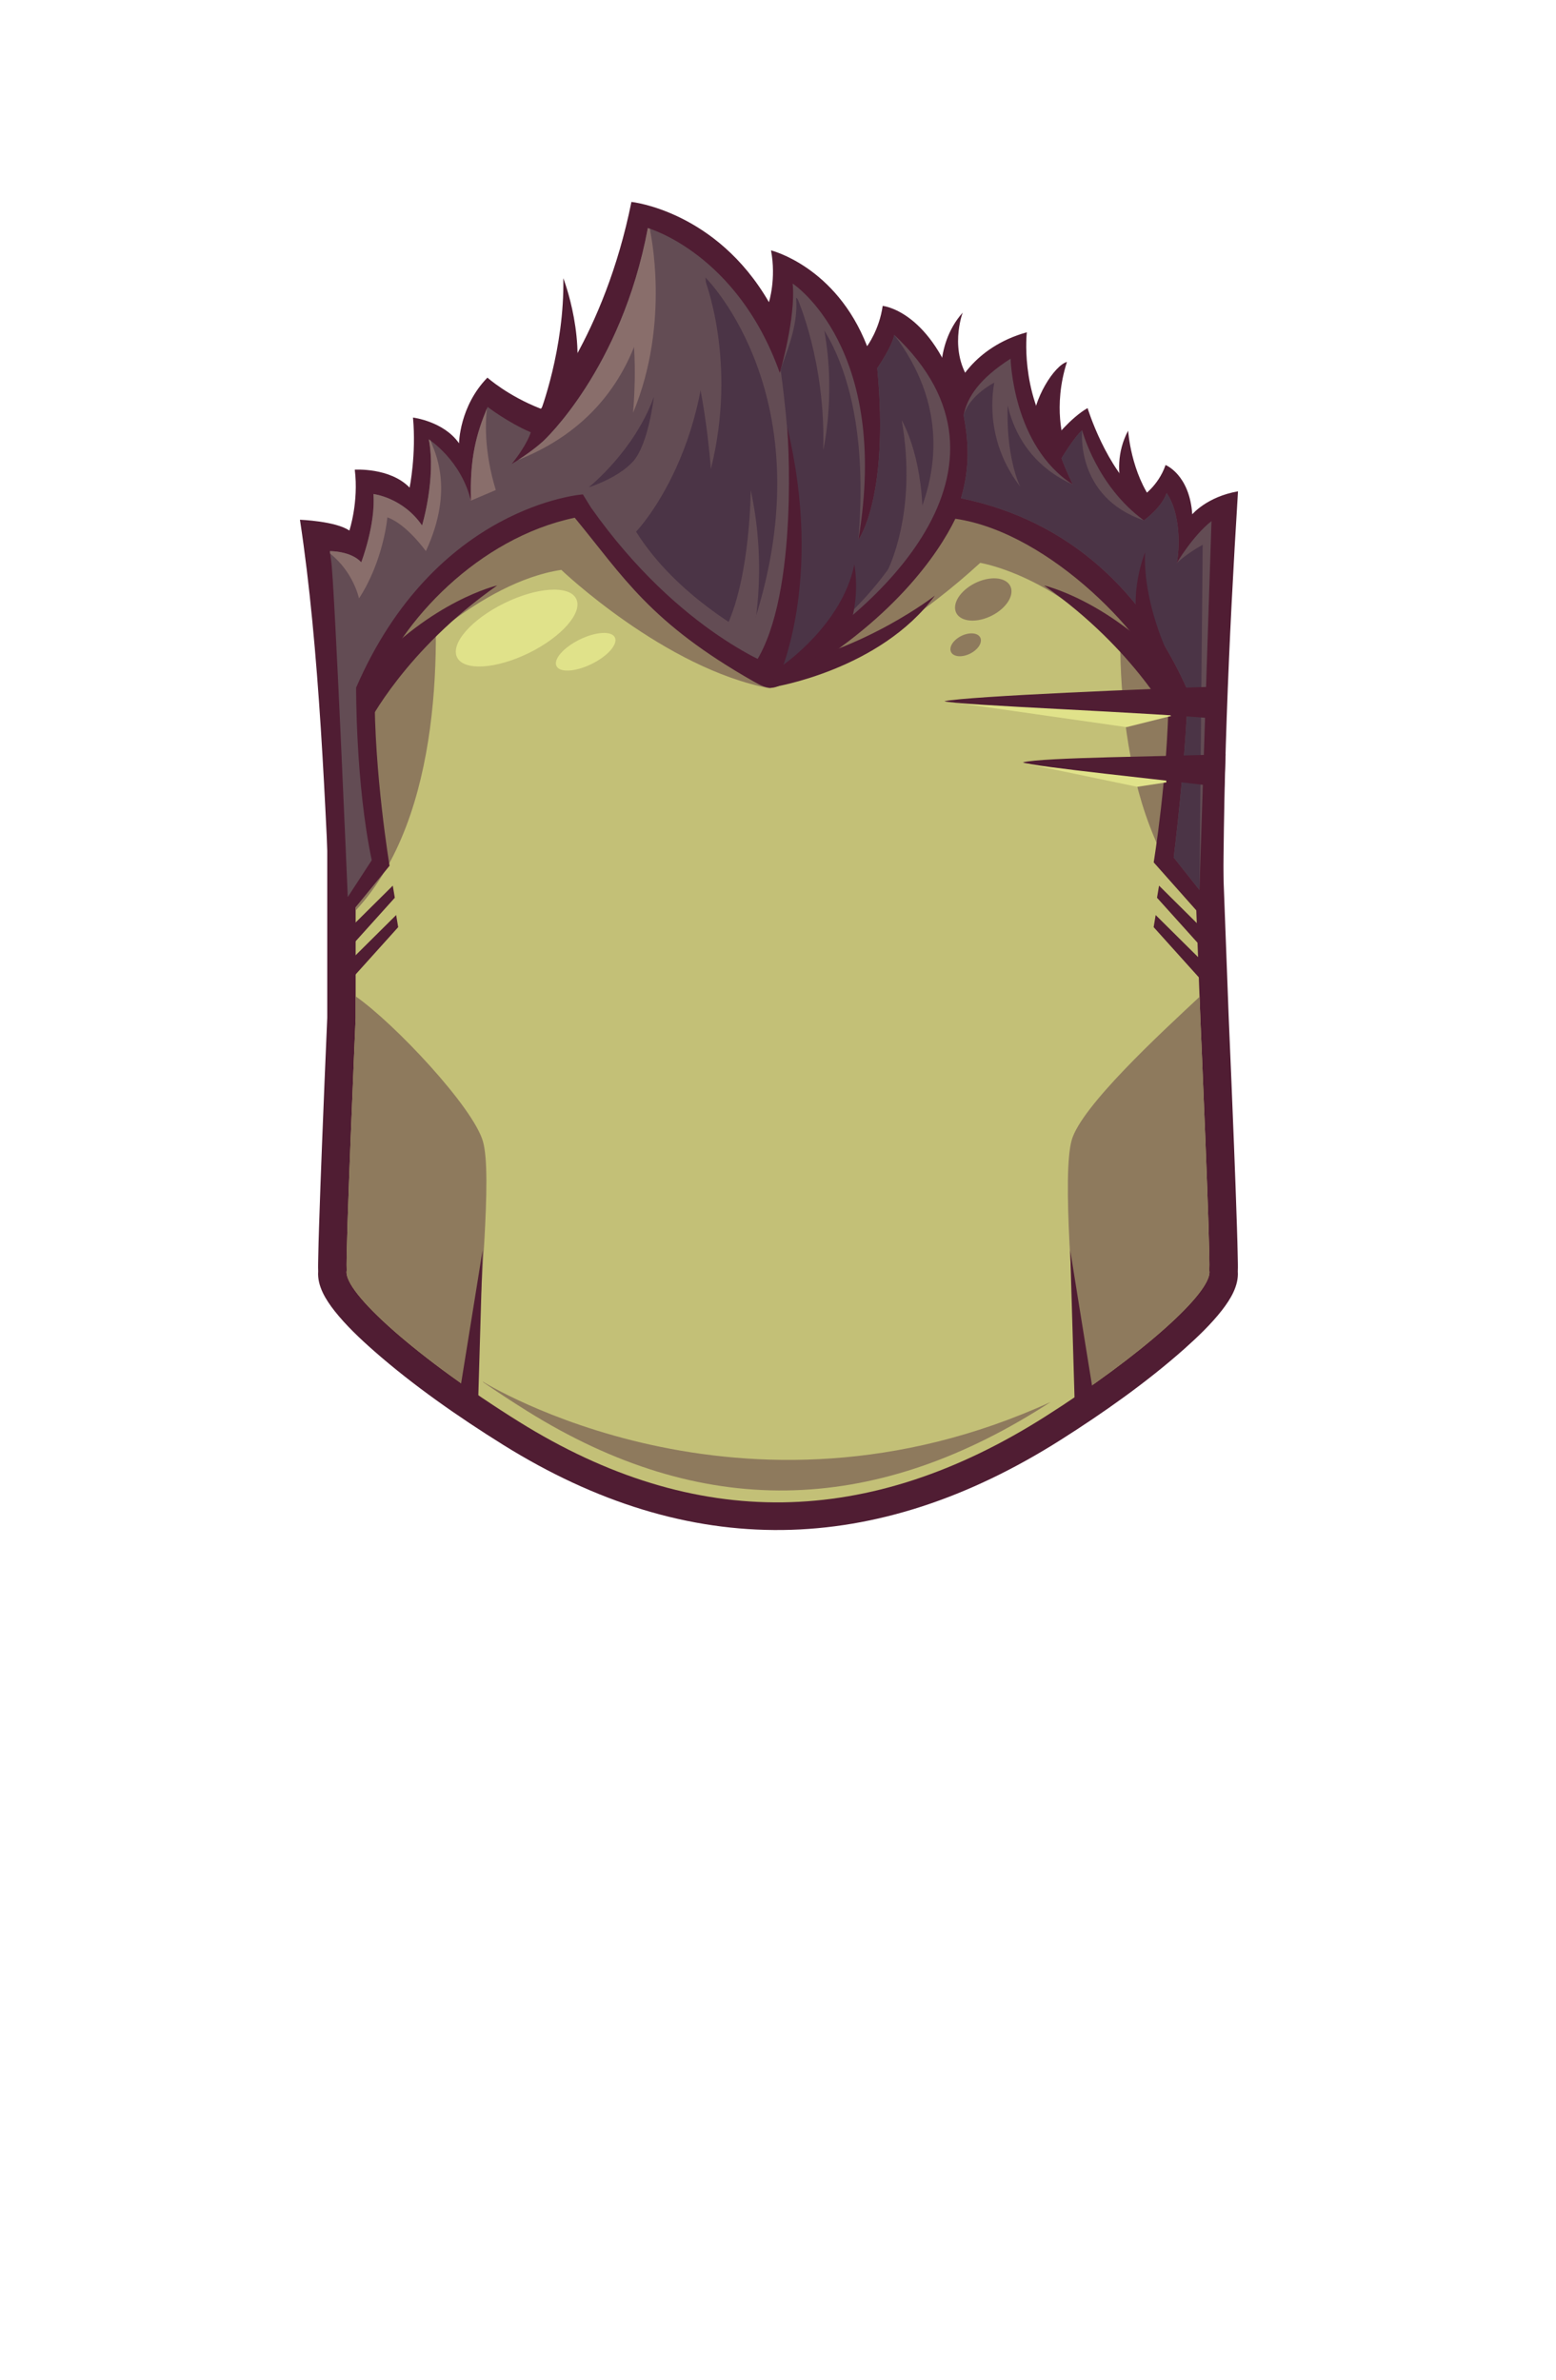 <?xml version="1.0" encoding="UTF-8"?>
<!DOCTYPE svg PUBLIC "-//W3C//DTD SVG 1.1//EN" "http://www.w3.org/Graphics/SVG/1.1/DTD/svg11.dtd">
<!-- Creator: CorelDRAW 2020 (64-Bit) -->
<svg xmlns="http://www.w3.org/2000/svg" xml:space="preserve" width="129.436mm" height="197.988mm" version="1.1" style="shape-rendering:geometricPrecision; text-rendering:geometricPrecision; image-rendering:optimizeQuality; fill-rule:evenodd; clip-rule:evenodd"
viewBox="0 0 1311.31 2005.81"
 xmlns:xlink="http://www.w3.org/1999/xlink"
 xmlns:xodm="http://www.corel.com/coreldraw/odm/2003">
 <defs>
  <style type="text/css">
   <![CDATA[
    .fil0 {fill:none}
    .fil6 {fill:#4B3446}
    .fil1 {fill:#501D33}
    .fil5 {fill:#634C54}
    .fil7 {fill:#896E6B}
    .fil3 {fill:#8E7A5D}
    .fil2 {fill:#C3C077}
    .fil4 {fill:#E0E28A}
   ]]>
  </style>
 </defs>
 <g id="Слой_x0020_1">
  <g id="_1782064159552">
   <g id="_268910576">
    <rect id="_273431088" class="fil0" y="0" width="1311.31" height="2005.81"/>
    <path id="_269919408" class="fil1" d="M268.15 1071.5c-0.17,-4.11 -0.01,-8.45 0.06,-12.49 0.15,-8.3 0.4,-16.6 0.66,-24.89 0.72,-23.12 1.6,-46.23 2.5,-69.34 1.39,-35.68 2.87,-71.35 4.42,-107.03l0 -241.13c0,-174.1 156,-243.26 312.46,-272.1 48.78,-8.99 86.01,-8.99 134.8,0 159.28,29.37 297.01,101.39 303.42,272.43l9.02 240.43c1.56,35.79 3.04,71.6 4.44,107.4 0.9,23.11 1.78,46.23 2.5,69.34 0.26,8.3 0.51,16.6 0.66,24.89 0.07,4.03 0.24,8.38 0.06,12.49 0.88,11.94 -6.04,23.32 -13.28,32.64 -9.08,11.68 -20.54,22.64 -31.68,32.56 -31.58,28.08 -68.09,53.83 -104.04,76.63 -156.04,98.97 -312.66,102.56 -470.26,4.24 -37.54,-23.42 -75.63,-49.98 -108.62,-78.97 -11.66,-10.24 -23.65,-21.57 -33.2,-33.64 -7.5,-9.49 -14.82,-21.2 -13.92,-33.46l0 0z"/>
    <path id="_269919336" class="fil2" d="M292.18 1070.69c-1.08,-14.89 7.54,-212.75 7.54,-212.75l0 -240.26c0,-163.46 151.37,-224.14 293.07,-250.26 46.7,-8.61 79.02,-8.61 125.72,0 141.7,26.13 277.97,87.98 284.1,251.33l8.97 239.2c0,0 8.62,197.86 7.54,212.75 3.39,17.77 -57.9,72.17 -138.42,123.23 -147.74,93.71 -293.98,97.43 -443.54,4.13 -83.73,-52.23 -148.47,-109.12 -144.99,-127.37l0 0z"/>
    <path id="_269919264" class="fil3" d="M312.66 541.27c39.51,-107.13 163.11,-152.28 280.14,-173.86 46.7,-8.61 79.02,-8.61 125.72,0 53.53,9.87 106.28,24.84 151.53,48.46l52.69 34.72c23.22,19.4 42.54,42.63 56.38,70.53l-4.62 66.27c-62.8,-99.33 -148.43,-113.03 -148.43,-113.03 -94.77,86.77 -177.36,105.74 -177.36,105.74 -88.41,-16.54 -175.67,-99.82 -175.67,-99.82 -69.02,10.27 -136.32,81.56 -136.32,81.56 -10.12,-5.84 -18,-12.81 -24.06,-20.57z"/>
    <path id="_269919192" class="fil4" d="M299.83 610.45c4.4,-158.02 153.37,-217.3 292.97,-243.04 46.7,-8.61 79.02,-8.61 125.72,0 141.7,26.13 277.97,87.98 284.1,251.33l0.03 0.74c-20.72,-142.55 -149.77,-198.87 -283.64,-223.55 -47.07,-8.68 -79.63,-8.68 -126.7,0 -131.35,24.22 -270.92,77.9 -292.48,214.53z"/>
    <g>
     <path id="_269919120" class="fil3" d="M946.61 473.48c32.77,36.29 53.69,83.52 56.01,145.27l5.43 144.7c-68.06,-77.51 -67.73,-214.78 -61.43,-289.97z"/>
     <path id="_269919048" class="fil3" d="M299.72 767.35l0 -149.67c0,-66.43 25,-115.88 64.19,-152.94 7.05,74 10.24,222.85 -64.19,302.61z"/>
    </g>
    <path id="_269918952" class="fil3" d="M885.47 1181.53c-1.94,1.25 -3.89,2.5 -5.86,3.75 -144.93,91.92 -288.39,95.58 -435.11,4.05 -13.03,-8.13 -25.59,-16.38 -37.49,-24.56l-0.01 -0.32c0,0 217.83,136.16 478.47,17.08l-0 0z"/>
    <path id="_269918880" class="fil3" d="M292.18 1070.69c-1.08,-14.89 7.54,-212.75 7.54,-212.75l0 -18.26c32.99,23.03 99.37,93.75 107.33,122.45 7.96,28.71 -2.91,125.02 -6.3,212.12 -65.29,-44.71 -111.53,-88.07 -108.58,-103.56zm718.74 -230.61l0.67 17.86c0,0 8.62,197.86 7.54,212.75 2.95,15.49 -43.29,58.85 -108.58,103.57 -6.81,-81.39 -15.37,-184.65 -7.43,-213.26 7.94,-28.6 75.53,-90.76 107.8,-120.92z"/>
    <polygon id="_269918808" class="fil1" points="905.89,1189.34 901.89,1053.6 921.86,1177.37 "/>
    <polygon id="_269918736" class="fil1" points="402.72,1189.34 406.71,1053.6 386.75,1177.37 "/>
    <path id="_269473952" class="fil1" d="M896.85 372.35c0,0 -9.98,-28.98 2.32,-67.32 -10.39,2.79 -28.87,31.14 -29.27,55.1 -0.41,23.95 22.23,25.36 26.95,12.22z"/>
    <path id="_269473880" class="fil1" d="M455.33 347.39c0,0 20.53,-53.62 19.39,-112.93 0,0 21.38,54.76 7.13,101.53 -14.26,46.76 -26.52,11.41 -26.52,11.41z"/>
    <path id="_269473808" class="fil1" d="M793.99 330.72c0,0 -7.89,-38.93 17.33,-67.27 0,0 -12.59,32.88 7.44,59.43 20.03,26.55 -24.77,7.84 -24.77,7.84z"/>
    <path id="_269473736" class="fil1" d="M955.19 435.59c0,0 -23.83,-36 -4.46,-72.65 0,0 2.24,35.67 21.72,60.97l-7.43 13.66 -9.83 -1.97z"/>
    <path id="_269473664" class="fil1" d="M279.21 789.57l49.09 -59.94c0,0 -13.13,-78.78 -12.56,-148.42 21.71,-57.39 87.41,-127.85 168.61,-144.89 41.2,49.99 63.13,88.28 151.12,138.21 12.53,7.11 16.17,6.7 28.58,-0.38 87.58,-49.96 126.7,-107.26 141.07,-136.97 80.56,11.71 165.98,102.66 179.71,148.02 -0.57,68.51 -12.56,141.58 -12.56,141.58l58.79 66.22c-1.01,-127.28 4.36,-252.01 12.26,-378.93 -26.24,4.58 -38.56,19.38 -38.56,19.38 -2.28,-33.59 -22.49,-41.56 -22.49,-41.56 -6.26,18.22 -20.51,27.04 -20.51,27.04 -29.66,-23.96 -45.21,-75 -45.21,-75 -14.24,7.99 -29.07,26.97 -29.07,26.97 -27.95,-41.64 -22.12,-90.87 -22.12,-90.87 -46.19,12.84 -59.89,47.08 -59.89,47.08 -23.67,-65.88 -61.6,-69.32 -61.6,-69.32 -2.85,20.26 -13.13,33.95 -13.13,33.95 -26.21,-67.32 -80.98,-80.73 -80.98,-80.73 4.56,23.96 -1.75,43.65 -1.75,43.65 -44.53,-77.08 -115.89,-84.5 -115.89,-84.5 -22.83,113.61 -76.29,174.33 -76.29,174.33 -27.95,-10.84 -45.06,-26.25 -45.06,-26.25 -23.65,24.25 -23.93,55.37 -23.93,55.37 -12.84,-18.57 -38.8,-21.71 -38.8,-21.71 2.86,31.09 -2.85,59.04 -2.85,59.04 -16.54,-17.11 -46.21,-15.12 -46.21,-15.12 3.42,27.38 -4.56,51.33 -4.56,51.33 -11.41,-7.99 -41.64,-9.13 -41.64,-9.13 16.65,109.16 21.38,242.36 26.43,351.55z"/>
    <path id="_269473592" class="fil5" d="M851.67 302.28c0,0 1.71,73.58 52.47,106.09 0,0 -6.72,-13.92 -9.56,-22.18 0,0 10.82,-17.93 17.37,-23.63 0,0 12.16,46.95 52.09,76.04 0,0 15.1,-10.85 19.08,-23.09 12.13,17.49 11.06,47.33 8.55,59.07 0,0 13.37,-22.91 29.31,-35.44l-10.18 310.88 -21.67 -27.38c0,0 9.7,-77 11.98,-140.31 -37.3,-84.6 -100.82,-143.86 -191.23,-162.45 7.62,-26.03 6.44,-47.52 2.19,-69.97 3.12,-15.69 14.01,-31.27 39.6,-47.63z"/>
    <path id="_269473520" class="fil6" d="M846.53 318.25c0,0 -3.12,63.02 57.61,90.12 0,0 -6.72,-13.92 -9.56,-22.18 0,0 10.82,-17.93 17.37,-23.63 0,0 -6.06,56.34 52.09,76.04 0,0 15.1,-10.85 19.08,-23.09 12.13,17.49 11.06,47.33 8.55,59.07 0,0 7.95,-7.79 21.9,-15.47l-2.76 290.92 -21.67 -27.38c0,0 9.7,-77 11.98,-140.31 -37.3,-84.6 -100.82,-143.86 -191.23,-162.45 7.62,-26.03 6.44,-47.52 2.19,-69.97 4.26,-13.7 18.56,-24.98 34.47,-31.66z"/>
    <path id="_269473448" class="fil5" d="M457.88 371.67c0,0 65.82,-60.27 88.07,-179.47 0,0 75.29,21.1 111.22,122.06 0,0 13.69,-46.77 10.84,-75.29 0,0 82.75,53.94 55.35,216.07 0,0 26.22,-35.26 15.95,-144.77 0,0 12.08,-17.45 14.36,-27.98 119.47,112.38 -16.46,234.28 -98.2,280.66 0,0 -82.13,-28.52 -157.42,-135.18l-6.85 -11.11c0,0 -124.34,8.83 -191.07,162.83 0,0 -0.52,80.57 13.15,145.48l-20.2 31.03c0,0 -11.2,-266.62 -14.05,-283.73l-1.05 -7.77c0,0 17.65,-0.28 26.48,9.39 0,0 12.24,-31.88 10.25,-57.51 0,0 24.77,2.85 40.99,26.48 0,0 11.96,-39.57 5.69,-72.59 0,0 27.61,17.65 35.59,52.38 -1.35,-36.79 4.65,-57.55 13.95,-79.71 0,0 17.36,13.29 36.37,21.38 0,0 -2.69,10.07 -16.03,26.66 0,0 14.72,-8.51 26.63,-19.29z"/>
    <path id="_269473376" class="fil7" d="M278.24 466.55l-0.28 -2.08c0,0 17.65,-0.28 26.48,9.39 0,0 12.24,-31.88 10.25,-57.51 0,0 24.77,2.85 40.99,26.48 0,0 11.96,-39.57 5.69,-72.59 0,0 0.54,0.34 1.48,1.02 3.11,8.9 20.55,40.39 -3.94,93.22 0,0 -16.23,-22.77 -32.45,-28.47 0,0 -3.13,36.44 -23.91,68.32 0,0 -4.47,-21.91 -24.3,-37.79z"/>
    <path id="_269473304" class="fil7" d="M396.04 419.02c0.27,0.96 0.51,1.94 0.75,2.92l-0.3 0.13 -0.45 -3.05zm0.89 2.87c-1.22,-35.65 4.52,-56.18 13.46,-77.73 -1.18,9.63 -2.83,35.54 7.45,68.81l-20.91 8.92z"/>
    <path id="_269473232" class="fil7" d="M457.88 371.67c0,0 65.82,-60.27 88.07,-179.47 0,0 0.63,0.18 1.8,0.58 2.63,25 8.97,147.29 -111.11,194.86 5.36,-3.45 13.84,-9.26 21.25,-15.96z"/>
    <path id="_269473160" class="fil6" d="M657.88 311.72c2.77,-10.11 15.43,-36.22 12.98,-60.77 0,0 66.21,42.53 52.49,204.09 0,0 26.22,-35.26 15.95,-144.77 0,0 12.08,-17.45 14.36,-27.98 86.96,114.67 -16.46,234.28 -98.2,280.66 0,0 -1.42,-0.5 -4.05,-1.59 23.11,-85.63 14.8,-189.1 6.47,-249.63z"/>
    <path id="_269473088" class="fil1" d="M663.44 359.89c0,0 10.84,139.74 -26.81,198.49l18.82 14.26c0,0 39.36,-81.56 7.99,-212.75z"/>
    <path id="_269473016" class="fil1" d="M310.09 610.32c0,0 31.22,-62.45 108.95,-116.93 0,0 -55.14,12.62 -108.95,72.42l-1.33 9.96 1.33 34.55z"/>
    <path id="_269472944" class="fil1" d="M988.81 610.32c0,0 -31.22,-62.45 -108.95,-116.93 0,0 55.14,12.62 108.95,72.42l1.33 9.96 -1.33 34.55z"/>
    <ellipse id="_269472872" class="fil3" transform="matrix(0.472 -0.109 -0.089 0.782 828.64 505.213)" rx="50.24" ry="21.69"/>
    <ellipse id="_269472800" class="fil3" transform="matrix(0.255 -0.059 -0.048 0.423 813.808 543.428)" rx="50.24" ry="21.69"/>
    <ellipse id="_269472728" class="fil4" transform="matrix(0.898 -0.441 0.441 0.898 435.391 529.318)" rx="55.9" ry="23.39"/>
    <ellipse id="_269472656" class="fil4" transform="matrix(0.44 -0.216 0.216 0.44 493.571 549.279)" rx="55.9" ry="23.39"/>
    <polygon id="_269472584" class="fil4" points="986.92,603.41 949.34,612.81 797.89,591.17 978.94,594.02 "/>
    <path id="_269472512" class="fil1" d="M1032.88 578.38c-62.18,2 -216.09,8.28 -236.99,12.55 8.31,3.43 176.67,9.41 235.65,15.4 0.64,-9.7 0.7,-18.25 1.34,-27.95z"/>
    <polygon id="_269472440" class="fil4" points="863.74,643.4 958.38,663.09 982.95,659.37 982.38,650.25 "/>
    <path id="_269472368" class="fil1" d="M1032.88 635.63c-50.41,2 -153.91,2.57 -170.86,6.85 6.74,3.43 121.95,15.11 169.77,21.1 0.52,-9.7 0.57,-18.25 1.09,-27.95z"/>
    <path id="_269472296" class="fil1" d="M652.13 578.95c0,0 89.55,-14.26 135.75,-77 0,0 -58.18,45.62 -134.89,60.46l-0.86 16.54z"/>
    <path id="_269472224" class="fil5" d="M671.52 250.42c0,0 24.53,54.19 22.24,128.9 0,0 12.55,-53.04 -1.71,-113.5l-16.01 -14.56 -4.52 -0.84z"/>
    <path id="_269472152" class="fil5" d="M747.95 480.85c0,0 25.67,-49.05 11.98,-126.62 0,0 17.11,27.95 17.68,81.56l-13.6 26.71 -16.06 18.35z"/>
    <path id="_269472080" class="fil6" d="M594.52 233.88c0,0 105.95,104.61 37.45,300.99 0,0 -61.66,-31.97 -95.91,-86.77 0,0 71.58,-74.38 58.46,-214.22z"/>
    <path id="_269472008" class="fil5" d="M593.38 233.88c0,0 28.52,70.16 5.7,161.42 0,0 -4.56,-66.73 -19.96,-110.08l1.14 -22.81 13.12 -28.52z"/>
    <path id="_269471936" class="fil7" d="M547.75 193.95c0,0 17.68,77.57 -14.26,154 0,0 4.56,-46.77 -2.28,-79.28l8.56 -29.66 7.99 -45.06z"/>
    <path id="_269471864" class="fil5" d="M633.89 538.79c0,0 13.89,-56.58 -1.24,-125.77 0,0 -0.18,70.96 -19.73,113.67l12.52 13.08c0,0 8.73,-1.54 8.44,-0.99z"/>
    <path id="_269471792" class="fil6" d="M496.13 410.68c0,0 38.43,-30.46 54.94,-76.29 0,0 -4.55,40.71 -17.93,54.94 -13.38,14.23 -37.01,21.35 -37.01,21.35z"/>
    <path id="_269471720" class="fil5" d="M839.79 314.3c0,0 -15.97,49.05 19.96,95.82 0,0 -13.12,-25.67 -10.27,-74.15l-3.77 -23.22 -5.93 1.55z"/>
    <path id="_269471648" class="fil1" d="M659.54 560.7c0,0 50.19,-34.22 60.46,-84.99 0,0 6.84,34.79 -9.13,63.31l-34.79 22.81 -16.54 -1.14z"/>
    <path id="_269471576" class="fil1" d="M984.35 551.03c0,0 -21.07,-42.7 -19.36,-85.4 0,0 -11.96,28.47 -6.55,59.78 5.41,31.31 25.91,25.62 25.91,25.62z"/>
    <g>
     <polygon id="_269471504" class="fil1" points="287.74,789.32 331.01,746.39 332.72,756.59 289.16,804.98 "/>
     <polygon id="_269471432" class="fil1" points="290.59,814.1 333.86,771.17 335.57,781.37 292.01,829.76 "/>
    </g>
    <g>
     <polygon id="_269471336" class="fil1" points="1020.06,789.32 976.78,746.39 975.07,756.59 1018.63,804.98 "/>
     <polygon id="_269471264" class="fil1" points="1017.21,814.1 973.93,771.17 972.23,781.37 1015.78,829.76 "/>
    </g>
   </g>
  </g>
 </g>
</svg>
